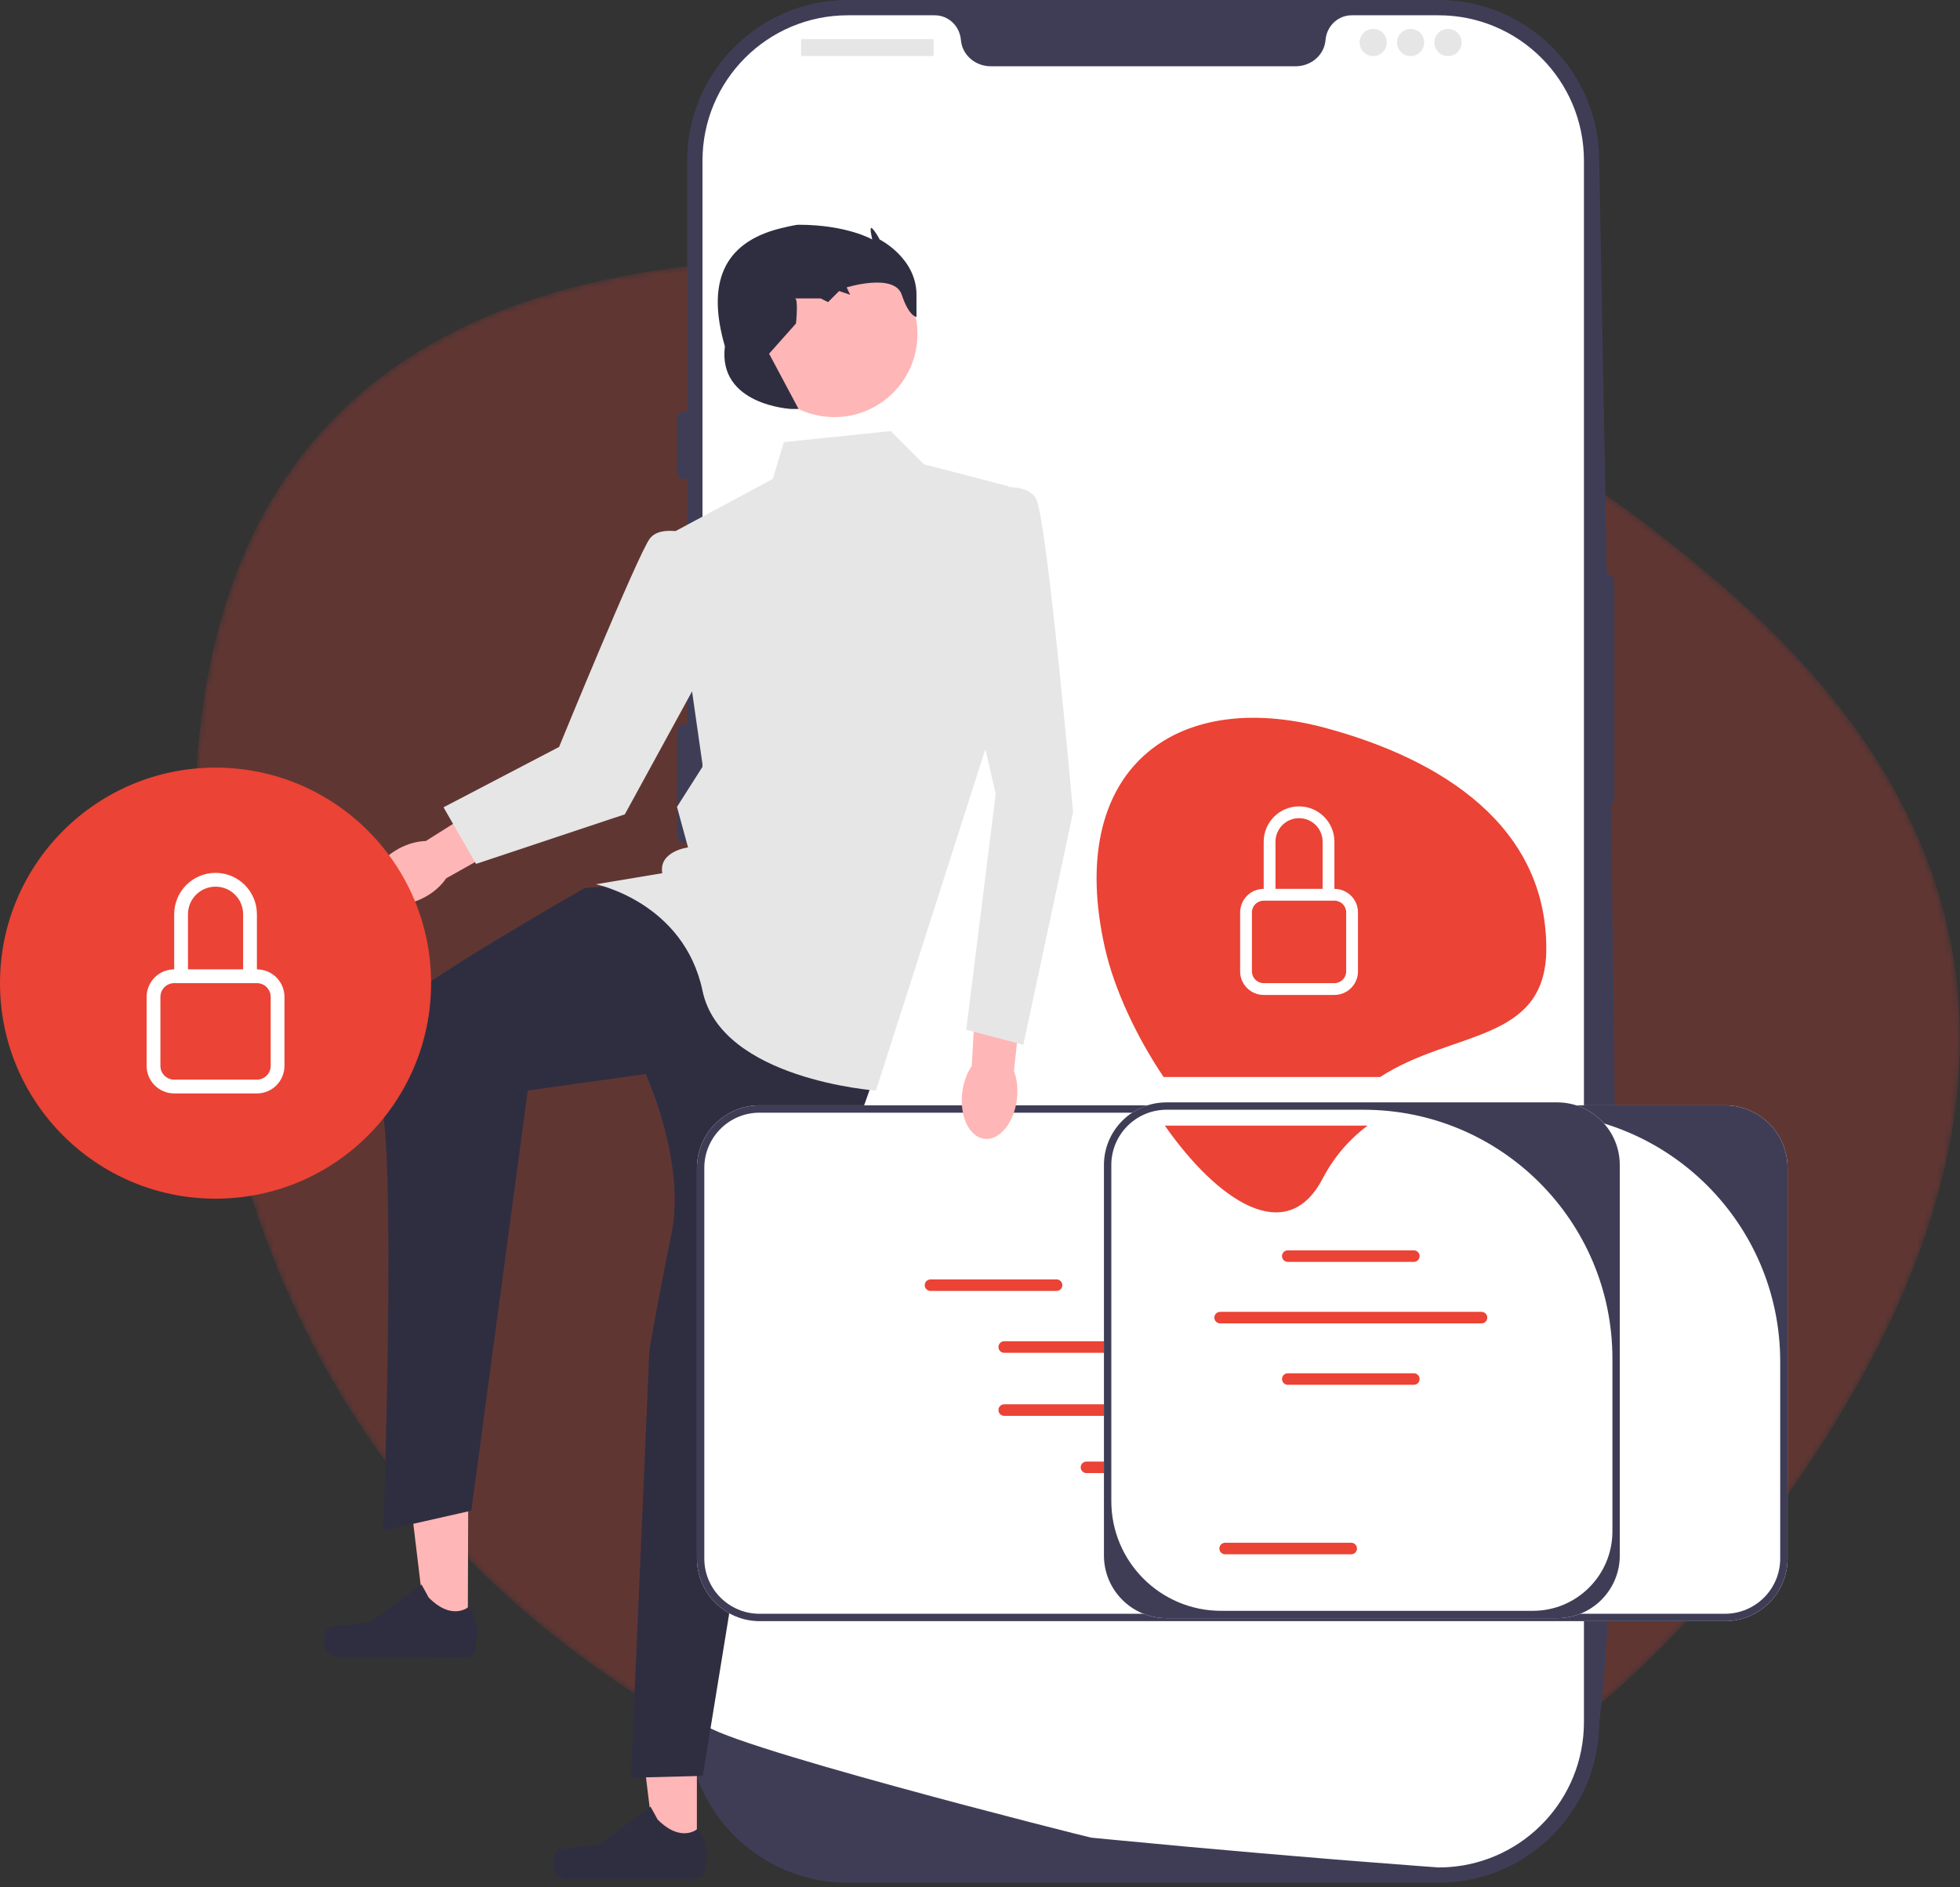 <svg width="297" height="286" viewBox="0 0 297 286" fill="none" xmlns="http://www.w3.org/2000/svg">
<rect x="0" y="0" width="297" height="286" fill="#333333" stroke="none"/>
<mask id="mask0_7_381" style="mask-type:luminance" maskUnits="userSpaceOnUse" x="29" y="38" width="268" height="246">
<path d="M269.91 227.911C231.41 281.638 183.191 296.308 125.255 271.92C67.318 247.533 35.626 203.956 30.179 141.192C24.732 78.427 51.163 44.631 109.471 39.803C167.779 34.975 218.721 51.688 262.297 89.94C305.873 128.193 308.411 174.184 269.91 227.911Z" fill="white"/>
</mask>
<g mask="url(#mask0_7_381)">
<path d="M269.91 227.911C231.41 281.638 183.191 296.308 125.255 271.92C67.318 247.533 35.626 203.956 30.179 141.192C24.732 78.427 51.163 44.631 109.471 39.803C167.779 34.975 218.721 51.688 262.297 89.94C305.873 128.193 308.411 174.184 269.91 227.911Z" fill="#EB4335" fill-opacity="0.25"/>
</g>
<path d="M217.986 285.309H128.479C115.055 285.309 104.132 274.387 104.132 260.962V24.347C104.132 10.922 115.055 0 128.479 0H217.986C231.411 0 242.333 10.922 242.333 24.347C243.999 119.364 246.84 225.769 242.333 260.962C242.333 274.387 231.411 285.309 217.986 285.309Z" fill="#3F3D56"/>
<path d="M243.581 87.035C243.013 87.035 242.551 87.496 242.551 88.065V121.024C242.551 121.593 243.013 122.054 243.581 122.054C244.149 122.054 244.611 121.593 244.611 121.024V88.065C244.611 87.496 244.149 87.035 243.581 87.035Z" fill="#3F3D56"/>
<path d="M240.016 24.347V260.958C240.016 272.643 230.921 282.201 219.421 282.943H219.416C219.246 282.953 219.076 282.964 218.901 282.969C218.597 282.984 218.293 282.989 217.984 282.989C217.984 282.989 216.851 282.907 214.781 282.753C212.69 282.598 209.646 282.366 205.851 282.062C204.712 281.975 203.512 281.877 202.246 281.774C199.722 281.568 196.951 281.341 193.98 281.084C192.795 280.986 191.57 280.878 190.318 280.77C183.922 280.219 176.758 279.575 169.203 278.844C167.926 278.725 166.639 278.602 165.341 278.473C165.001 278.437 106.45 263.718 106.45 260.958V24.347C106.45 12.178 116.312 2.316 128.482 2.316H141.635C143.736 2.316 145.425 3.953 145.605 6.049C145.621 6.188 145.636 6.327 145.662 6.466C146.043 8.573 147.974 10.041 150.117 10.041H196.349C198.491 10.041 200.423 8.573 200.804 6.466C200.829 6.327 200.845 6.188 200.86 6.049C201.041 3.953 202.73 2.316 204.831 2.316H217.984C230.153 2.316 240.016 12.178 240.016 24.347Z" fill="white"/>
<path d="M103.617 62.315C103.049 62.315 102.587 62.777 102.587 63.345V71.585C102.587 72.153 103.049 72.615 103.617 72.615C104.185 72.615 104.647 72.153 104.647 71.585V63.345C104.647 62.777 104.185 62.315 103.617 62.315Z" fill="#3F3D56"/>
<path d="M103.617 87.035C103.049 87.035 102.587 87.497 102.587 88.065V104.03C102.587 104.598 103.049 105.06 103.617 105.06C104.185 105.06 104.647 104.598 104.647 104.03V88.065C104.647 87.496 104.185 87.035 103.617 87.035Z" fill="#3F3D56"/>
<path d="M103.617 109.695C103.049 109.695 102.587 110.156 102.587 110.725V126.689C102.587 127.258 103.049 127.719 103.617 127.719C104.185 127.719 104.647 127.258 104.647 126.689V110.725C104.647 110.156 104.185 109.695 103.617 109.695Z" fill="#3F3D56"/>
<path d="M141.297 5.923H121.558C121.462 5.923 121.385 6 121.385 6.096V8.324C121.385 8.42 121.462 8.498 121.558 8.498H141.297C141.392 8.498 141.47 8.42 141.47 8.324V6.096C141.47 6 141.392 5.923 141.297 5.923Z" fill="#E6E6E6"/>
<path d="M208.086 8.498C209.224 8.498 210.146 7.575 210.146 6.438C210.146 5.3 209.224 4.378 208.086 4.378C206.948 4.378 206.026 5.3 206.026 6.438C206.026 7.575 206.948 8.498 208.086 8.498Z" fill="#E6E6E6"/>
<path d="M213.751 8.498C214.888 8.498 215.811 7.575 215.811 6.438C215.811 5.3 214.888 4.378 213.751 4.378C212.613 4.378 211.691 5.3 211.691 6.438C211.691 7.575 212.613 8.498 213.751 8.498Z" fill="#E6E6E6"/>
<path d="M219.416 8.498C220.553 8.498 221.476 7.575 221.476 6.438C221.476 5.3 220.553 4.378 219.416 4.378C218.278 4.378 217.356 5.3 217.356 6.438C217.356 7.575 218.278 8.498 219.416 8.498Z" fill="#E6E6E6"/>
<path d="M105.598 281.001L99.321 281.001L96.334 256.786L105.6 256.787L105.598 281.001Z" fill="#FFB6B6"/>
<path d="M84.09 280.859C83.895 281.188 83.792 282.25 83.792 282.633C83.792 283.81 84.746 284.764 85.922 284.764H105.364C106.166 284.764 106.817 284.113 106.817 283.31V282.501C106.817 282.501 107.779 280.068 105.799 277.07C105.799 277.07 103.338 279.418 99.661 275.74L98.576 273.776L90.727 279.517L86.376 280.052C85.424 280.169 84.58 280.034 84.09 280.859Z" fill="#2F2E41"/>
<path d="M70.882 247.369L64.604 247.348L61.694 223.125L70.96 223.155L70.882 247.369Z" fill="#FFB6B6"/>
<path d="M49.374 247.158C49.178 247.486 49.071 248.549 49.07 248.932C49.066 250.108 50.017 251.065 51.194 251.069L70.635 251.131C71.438 251.133 72.091 250.484 72.093 249.682L72.096 248.872C72.096 248.872 73.065 246.443 71.095 243.438C71.095 243.438 68.626 245.778 64.961 242.089L63.883 240.121L56.015 245.837L51.662 246.359C50.71 246.473 49.866 246.335 49.374 247.158Z" fill="#2F2E41"/>
<path d="M96.442 133.999L88.626 134.557C88.626 134.557 62.164 149.603 59.93 152.953C57.697 156.303 54.626 161.048 57.418 166.073C60.209 171.098 58.085 231.941 58.085 231.941L71.425 228.923L79.972 165.265L97.838 162.753C97.838 162.753 103.98 176.003 101.747 186.965C99.513 197.927 98.397 204.627 98.397 204.627L95.605 269.393L106.492 269.114L116.263 209.094L133.013 161.636L111.238 135.953L96.442 133.999Z" fill="#2F2E41"/>
<path d="M134.967 65.325L118.776 66.999L117.101 72.583L101.467 80.958L106.492 116.132L102.584 122.274L104.259 128.416C104.259 128.416 99.792 128.974 100.351 132.324L90.301 133.999C90.301 133.999 103.63 136.72 106.457 150.155C109.284 163.59 132.734 165.265 132.734 165.265L151.159 107.757L152.834 73.699L139.992 70.349L134.967 65.325Z" fill="#E6E6E6"/>
<path d="M126.434 63.206C133.385 63.206 139.021 57.57 139.021 50.619C139.021 43.667 133.385 38.032 126.434 38.032C119.482 38.032 113.847 43.667 113.847 50.619C113.847 57.57 119.482 63.206 126.434 63.206Z" fill="#FFB6B6"/>
<path d="M119.892 61.974C119.892 61.974 108.726 61.416 109.843 52.483C107.079 42.97 109.525 36.793 118.217 34.616C118.217 34.616 120.451 34.058 121.009 34.058C128.353 34.058 132.176 36.291 132.176 36.291C132.176 36.291 131.617 34.08 132.176 34.627C132.734 35.175 133.292 36.291 133.292 36.291C133.292 36.291 138.876 39.083 138.876 44.666C138.876 50.249 138.876 48.016 138.876 48.016C138.876 48.016 137.759 48.016 136.642 44.666C135.526 41.316 128.296 43.55 128.296 43.55L128.826 44.666L127.151 44.108L125.476 45.783L124.359 45.224C124.359 45.224 119.892 45.224 120.451 45.224C121.009 45.224 120.62 49.019 120.62 49.019L116.542 53.599L121.009 61.974H119.892Z" fill="#2F2E41"/>
<path d="M60.4 128.613C57.221 130.348 55.539 133.394 56.643 135.417C57.747 137.44 61.219 137.673 64.398 135.939C65.789 135.179 66.894 134.168 67.604 133.102L80.981 125.582L77.318 119.38L64.52 127.451C63.239 127.472 61.791 127.854 60.4 128.613Z" fill="#FFB6B6"/>
<path d="M105.512 81.218C105.512 81.218 100.268 79.222 98.461 81.625C96.654 84.028 84.719 113.19 84.719 113.19L67.208 122.335L72.132 130.911L94.681 123.403L109.559 96.194L105.512 81.218Z" fill="#E6E6E6"/>
<path d="M270.873 176.989V236.172C270.873 241.405 266.615 245.663 261.381 245.663H115.099C109.865 245.663 105.607 241.405 105.607 236.172V176.989C105.607 171.755 109.865 167.497 115.099 167.497H261.381C266.615 167.497 270.873 171.755 270.873 176.989Z" fill="white"/>
<path d="M270.873 176.989V236.172C270.873 241.405 266.615 245.663 261.381 245.663H115.099C109.865 245.663 105.607 241.405 105.607 236.172V176.989C105.607 171.755 109.865 167.497 115.099 167.497H261.381C266.615 167.497 270.873 171.755 270.873 176.989ZM261.381 244.546C266.006 244.546 269.756 240.797 269.756 236.172V206.334C269.756 185.502 252.868 168.614 232.036 168.614H115.099C110.474 168.614 106.724 172.363 106.724 176.989V236.172C106.724 240.797 110.474 244.546 115.099 244.546H261.381Z" fill="#3F3D56"/>
<path d="M171.273 203.253H152.166C151.685 203.253 151.293 203.645 151.293 204.127C151.293 204.609 151.685 205.001 152.166 205.001H171.273C171.754 205.001 172.146 204.609 172.146 204.127C172.146 203.645 171.754 203.253 171.273 203.253Z" fill="#EB4335"/>
<path d="M200.306 203.253H181.2C180.718 203.253 180.326 203.645 180.326 204.127C180.326 204.609 180.718 205.001 181.2 205.001H200.306C200.788 205.001 201.179 204.609 201.179 204.127C201.179 203.645 200.788 203.253 200.306 203.253Z" fill="#EB4335"/>
<path d="M171.273 212.804H152.166C151.685 212.804 151.293 213.196 151.293 213.678C151.293 214.159 151.685 214.551 152.166 214.551H171.273C171.754 214.551 172.146 214.159 172.146 213.678C172.146 213.196 171.754 212.804 171.273 212.804Z" fill="#EB4335"/>
<path d="M200.306 212.804H181.2C180.718 212.804 180.326 213.196 180.326 213.678C180.326 214.159 180.718 214.551 181.2 214.551H200.306C200.788 214.551 201.179 214.159 201.179 213.678C201.179 213.196 200.788 212.804 200.306 212.804Z" fill="#EB4335"/>
<path d="M230.212 213.678C230.212 213.196 229.821 212.804 229.339 212.804H210.233C209.751 212.804 209.359 213.196 209.359 213.678C209.359 214.159 209.751 214.551 210.233 214.551H229.339C229.821 214.551 230.212 214.159 230.212 213.678Z" fill="#EB4335"/>
<path d="M160.106 195.627C160.588 195.627 160.98 195.235 160.98 194.754C160.98 194.272 160.588 193.88 160.106 193.88H141C140.518 193.88 140.126 194.272 140.126 194.754C140.126 195.235 140.518 195.627 141 195.627H160.106Z" fill="#EB4335"/>
<path d="M216.374 195.272H235.48C235.962 195.272 236.354 194.88 236.354 194.398C236.354 193.917 235.962 193.525 235.48 193.525H216.374C215.892 193.525 215.5 193.917 215.5 194.398C215.5 194.88 215.892 195.272 216.374 195.272Z" fill="#EB4335"/>
<path d="M168.155 195.456H207.767C208.248 195.456 208.64 195.064 208.64 194.582C208.64 194.1 208.248 193.709 207.767 193.709H168.155C167.673 193.709 167.281 194.1 167.281 194.582C167.281 195.064 167.673 195.456 168.155 195.456Z" fill="#EB4335"/>
<path d="M183.74 221.482H164.634C164.152 221.482 163.76 221.873 163.76 222.355C163.76 222.837 164.152 223.229 164.634 223.229H183.74C184.222 223.229 184.614 222.837 184.614 222.355C184.614 221.873 184.222 221.482 183.74 221.482Z" fill="#EB4335"/>
<path d="M245.447 176.543V235.725C245.447 240.959 241.19 245.217 235.956 245.217H176.773C171.539 245.217 167.281 240.959 167.281 235.725V176.543C167.281 171.309 171.539 167.051 176.773 167.051H235.956C241.19 167.051 245.447 171.309 245.447 176.543Z" fill="white"/>
<path d="M245.447 176.543V235.725C245.447 240.959 241.19 245.217 235.956 245.217H176.773C171.539 245.217 167.281 240.959 167.281 235.725V176.543C167.281 171.309 171.539 167.051 176.773 167.051H235.956C241.19 167.051 245.447 171.309 245.447 176.543ZM232.284 244.1C238.937 244.1 244.331 238.707 244.331 232.054V205.888C244.331 185.055 227.443 168.168 206.611 168.168H176.773C172.148 168.168 168.398 171.917 168.398 176.543V227.468C168.398 236.654 175.845 244.1 185.03 244.1L232.284 244.1Z" fill="#3F3D56"/>
<path d="M214.243 191.222H195.136C194.655 191.222 194.263 190.83 194.263 190.348C194.263 189.867 194.655 189.475 195.136 189.475H214.243C214.724 189.475 215.116 189.867 215.116 190.348C215.116 190.83 214.724 191.222 214.243 191.222Z" fill="#EB4335"/>
<path d="M214.243 209.85H195.136C194.655 209.85 194.263 209.458 194.263 208.976C194.263 208.495 194.655 208.103 195.136 208.103H214.243C214.724 208.103 215.116 208.495 215.116 208.976C215.116 209.458 214.724 209.85 214.243 209.85Z" fill="#EB4335"/>
<path d="M204.751 235.533H185.644C185.163 235.533 184.771 235.141 184.771 234.659C184.771 234.178 185.163 233.786 185.644 233.786H204.751C205.232 233.786 205.624 234.178 205.624 234.659C205.624 235.141 205.232 235.533 204.751 235.533Z" fill="#EB4335"/>
<path d="M224.495 200.542H184.884C184.402 200.542 184.01 200.15 184.01 199.668C184.01 199.187 184.402 198.795 184.884 198.795H224.495C224.977 198.795 225.369 199.187 225.369 199.668C225.369 200.15 224.977 200.542 224.495 200.542Z" fill="#EB4335"/>
<path d="M234.312 143.748C234.312 125.286 218.707 115.129 200.883 110.319C178.03 104.152 161.293 116.631 167.454 143.748C168.85 149.894 172.19 157.072 176.324 163.211H209.128C220.085 156.077 234.312 158.078 234.312 143.748Z" fill="#EB4335"/>
<path d="M200.392 178.649C202.258 175.092 204.624 172.525 207.231 170.572H176.506C184.414 181.868 194.901 189.118 200.392 178.649Z" fill="#EB4335"/>
<path d="M196.847 123.984C198.819 123.984 200.418 125.583 200.418 127.555V134.698H193.275V127.555C193.275 125.583 194.874 123.984 196.847 123.984ZM202.204 134.698V127.555C202.204 124.596 199.805 122.198 196.847 122.198C193.888 122.198 191.489 124.596 191.489 127.555V134.698C189.517 134.698 187.918 136.297 187.918 138.27V147.198C187.918 149.171 189.517 150.77 191.489 150.77H202.204C204.176 150.77 205.775 149.171 205.775 147.198V138.27C205.775 136.297 204.176 134.698 202.204 134.698ZM191.489 136.484H202.204C203.19 136.484 203.99 137.283 203.99 138.27V147.198C203.99 148.185 203.19 148.984 202.204 148.984H191.489C190.503 148.984 189.704 148.185 189.704 147.198V138.27C189.704 137.283 190.503 136.484 191.489 136.484Z" fill="white"/>
<path d="M145.808 165.569C145.377 169.164 146.883 172.301 149.171 172.575C151.459 172.849 153.663 170.157 154.094 166.561C154.282 164.987 154.1 163.501 153.643 162.304L155.276 147.046L148.1 146.432L147.251 161.539C146.524 162.594 145.996 163.995 145.808 165.569Z" fill="#FFB6B6"/>
<path d="M147.529 74.537C147.529 74.537 155.346 72.303 157.021 75.653C158.696 79.003 162.604 123.111 162.604 123.111L155.067 158.319L146.413 156.053L150.879 120.32L144.738 93.52L147.529 74.537Z" fill="#E6E6E6"/>
<path d="M32.662 181.646C50.701 181.646 65.324 167.023 65.324 148.984C65.324 130.945 50.701 116.322 32.662 116.322C14.623 116.322 0 130.945 0 148.984C0 167.023 14.623 181.646 32.662 181.646Z" fill="#EB4335"/>
<path d="M32.662 134.362C34.969 134.362 36.84 136.232 36.84 138.54V146.895H28.485V138.54C28.485 136.232 30.355 134.362 32.662 134.362ZM38.929 146.895V138.54C38.929 135.079 36.123 132.273 32.662 132.273C29.201 132.273 26.396 135.079 26.396 138.54V146.895C24.088 146.895 22.218 148.766 22.218 151.073V161.517C22.218 163.825 24.088 165.695 26.396 165.695H38.929C41.236 165.695 43.106 163.824 43.106 161.517V151.073C43.106 148.766 41.236 146.895 38.929 146.895ZM26.396 148.984H38.929C40.082 148.984 41.018 149.919 41.018 151.073V161.517C41.018 162.671 40.082 163.606 38.929 163.606H26.396C25.242 163.606 24.307 162.671 24.307 161.517V151.073C24.307 149.919 25.242 148.984 26.396 148.984Z" fill="white"/>
</svg>
